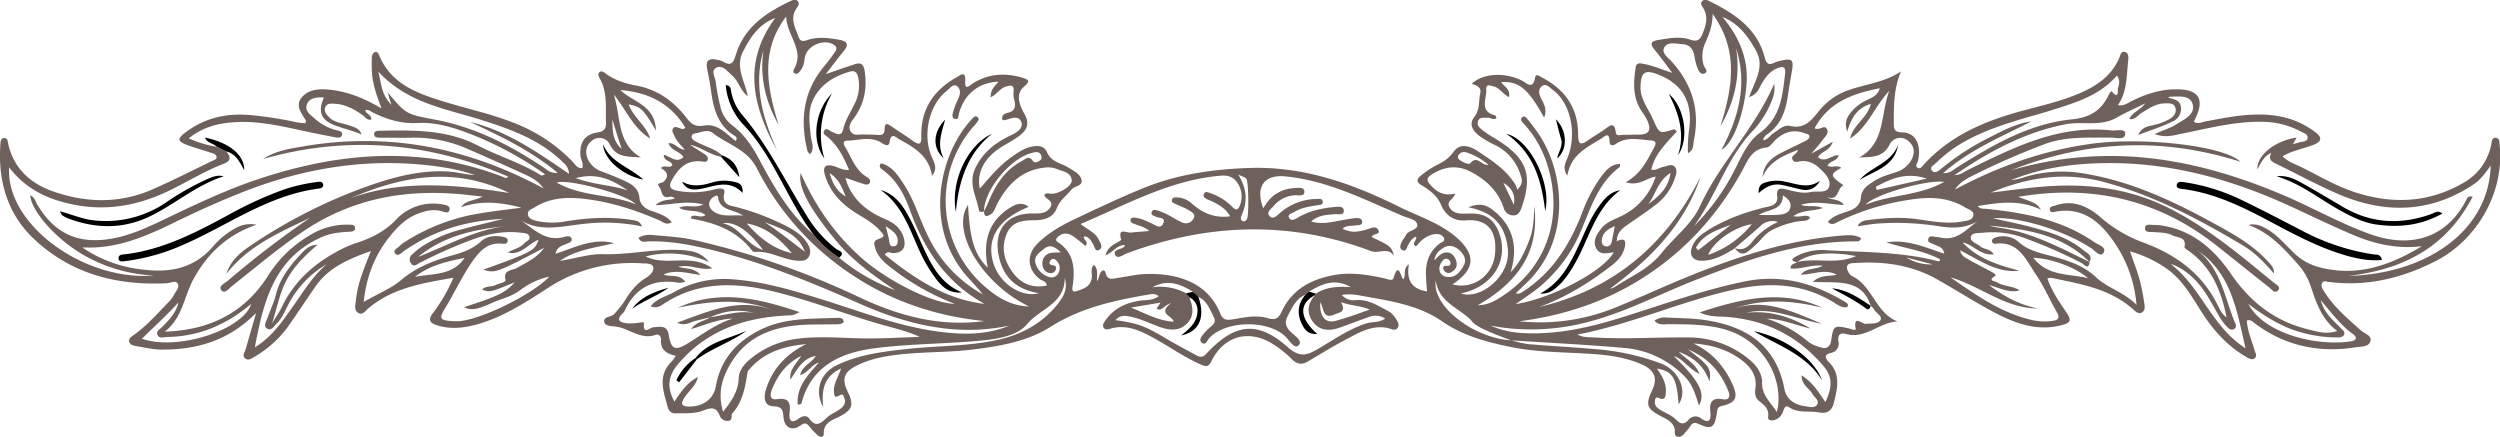 <svg xmlns="http://www.w3.org/2000/svg" viewBox="0 0 1085.47 189.81"><path fill="#6e615b" d="M630.65 123.47c9.11 2.38 17.49-3.85 18.45-13.08 1.15-11.15-4.16-15.38-12.48-14.72-5 .4-8.79-1.68-11-6.88-1.52-3.65-4.88-6.3-8.36-8.33-2.35-1.37-2.28-2.71-.4-4.16a39.52 39.52 0 0 1 6.6-4.44c3-1.47 5.58-3 7.67-5.94 2.79-3.92 7.06-2.54 10.34-.39 6.24 4.11 12.61 8.2 16.63 14.84a9.67 9.67 0 0 1 .67 2c2.7-2.62 2.07-4.59 1.43-6.46a21.33 21.33 0 0 0-10.6-12.71 43.87 43.87 0 0 1-7.34-4.22c-2.56-2-4.71-4.94-2.16-8.16s1.86-7 2.63-10.45c.53-2.46-1.66-3.35-3.74-4 4.9-4.61 14.27-5.06 21.67-1.46 2.12 1 4.8 4.48 5.87-1.25.37-2 2.18-.43 3.23.12 10 5.27 15.5 13.41 15.45 24.87 0 3.61.86 4.72 4.12 2.39 2.31-1.65 4.76-3.07 7.1-4.67s4.48-4.08 5.15 1.22c.21 1.62 1.82 1 2.92.95 2.33 0 4.65-.11 7-.1 4.25 0 5.49-1.62 4-5.53a21.35 21.35 0 0 0-2.49-4.31c-4.18-5.94-3.83-12.54-2.85-19.21.38-2.59 2.34-1.85 3.91-1.56 4.08.76 7.82 2.54 12 3.78-2.57-3.37-5-6.81-7.73-10.08-2.14-2.61-1.43-3.66 1.65-4.17 4.63-.76 9.35-1.69 13.85-.16 3.31 1.13 4.43-.07 5.5-2.81 1.46-3.7 2.46-7.27.13-11-.51-.82-1.27-1.82-.55-2.74.89-1.14 2.23-.66 3.23-.17 10.86 5.33 20.72 11.77 24.06 24.39.79 3 1.77 3.55 4.34 2.3a11.37 11.37 0 0 1 2.38-.75c5.23-1.28 6-.52 5.06 4.69-.68 3.77-1.29 7.55-1.87 11.34-1 6.49-3.32 12.2-9 16a5.89 5.89 0 0 0-1.35 1.46c-.16.21-.09.57-.14 1 2-.29 2.88-2.14 4.35-3.09 2.25-1.44 4.55-3.74 7.15-3.15 6.55 1.5 9.47-2.56 12.91-6.81a28.08 28.08 0 0 1 12.6-8.74c7.46-2.62 15.6-3.32 22.78-8.14-3.14 7.28-3.16 14.64-3.15 22 0 2.83-.1 4.44 3.75 4.5 5.72.08 8.39 5.59 6.72 12.39-.25 1-1.51 2.24 0 3.05 1.05.56 1.75-.58 2.41-1.31 11.28-12.49 26-18.83 41.78-23.19 9-2.48 18.15-4.42 26.72-8.23 7.16-3.18 13.34-7.54 16.54-15.13.48-1.15.72-3 2.5-2.48 1.49.43 1.52 2.13 1.37 3.44-.77 6.57-.29 13.4-4.47 19.65 2.72.44 4.29-1 5.94-1.78 5.89-2.94 12-5 18.65-5.11 10.85-.2 13.53 4.3 8.33 14.06 1.77 1.21 3.46.19 5.14-.13 10.64-2 21.24-4.2 32.19-2.19a36.6 36.6 0 0 1 15.77 7.13c2.69 2.07 2.29 3.81-.75 5.07-4.39 1.82-9.24 2.49-13.8 5.12 2.3 2.39 5 3.21 7.5 4.41 7.94 3.85 15.52 8.49 24 11.24 16.32 5.3 32.17 4.57 47.23-4.22a24.47 24.47 0 0 0 11.79-16.05c.32-1.33.16-3.6 2.16-3.37 1.78.2 1.48 2.34 1.62 3.76 1.93 19.77-9.71 40.56-27.9 49.79-14.59 7.41-29.92 11.13-46.37 9-1-.12-2.16-.63-2.77.35-.82 1.31.07 2.62.74 3.71 4.16 6.78 10.2 11.8 16 17 1.56 1.39 4.69 2.17 4.19 4.45-.62 2.86-4 2.49-6.33 2.87-16 2.53-30.8-.52-43.93-10.4-.88-.66-1.66-1.71-3.41-1.24.18 4.49 2.07 8.59 3.29 12.84.36 1.22 1.35 2.68 0 3.65-1.23.84-2.56-.06-3.72-.74-7.8-4.55-13.72-11-18.62-18.47-4.63-7.09-8.59-14.74-15.8-19.77a52.16 52.16 0 0 0-15.91-7.52c1.57 4.58 3.14 8.51 4.25 12.57a99 99 0 0 1 2 10.3c.21 1.31.3 2.78-1 3.65s-2.6-.17-3.52-1c-10.14-9.3-23.1-11.32-35.82-14a7.09 7.09 0 0 0-1.8.21c1.85 5.42 5 9.91 8 14.39 2.63 3.84 2.4 4.9-2.08 6-10.61 2.68-20.13-.91-29.21-5.75-8.22-4.38-16.1-9.4-24.19-14-10.92-6.25-22.81-8.09-35.18-7.34-1.53.09-4-.11-4.33 1.57-.26 1.21 1 3.57 2.21 4.14 8.84 4.18 10.07 15.79 19.69 19.72-8 .36-13.89 7.8-22.35 5.41-2.59-.73-3.68.53-3.25 3.28a4 4 0 0 1-3.2 4.92c-3.3.79-2.6 2.35-.92 4.05 5.35 5.42 3.57 11.7 2.07 17.83-.74 3.05-2.8 4.71-6.36 4-4.35-.82-9 .46-13.1-2.29-1.76-1.17-2.13.88-2.6 2a5.64 5.64 0 0 1-3.83 3.63c-1.28.33-2.8.05-2.6-1.37.49-3.47-1.61-5.15-3.9-6.91-1.81-1.4-1.93-3.47-1.64-5.49.8-5.5-1.9-9.23-6-12.32-6.17-4.66-13.25-6.64-20.93-7.19 8 3.64 13.37 9.83 16.94 17.61 2.69 5.88 1.57 8.09-4.7 9.55-1.81.42-1.8 1.54-2 2.9-1 6.64-2.34 7.5-8.13 4.81-2.93-1.36-3.28 1.28-4.55 2.52s-2.2 3.37-4.23 3.1-1.09-2.47-1.53-3.78c-.9-2.66-3.13-3.74-5.37-4.89-6.75-3.47-7.32-5.08-4.25-11.66 2.38-5.1 1-8.6-4.57-11.08-6.48-2.85-13.38-3.93-20.4-4.45-12.12-.91-24.36-.65-36.31-3.08-10.56-2.14-20.83-4.84-30.09-11.24-9.58-6.62-21.19-8.62-32.55-10.59-3.37-.59-6.78-1.5-10.88-.79a6.69 6.69 0 0 0 5.75 2.27c5.58-.6 9.9 2.41 14.44 4.76a8.77 8.77 0 0 1 2.87 2.69c.92 1.33 2.18 3 1.17 4.56s-2.78.43-4.17.11c-6.81-1.52-12.36 1.85-17.92 4.75-5.75 3-11.29 6.42-16.88 9.74-2.72 1.61-4.78 1.18-7.06-1.09a46.78 46.78 0 0 0-8.19-6.51c-10.44-6.52-21.24-3.51-26.65 7.51-1.29 2.61-2.38 2.37-4.58 1.41-7.22-3.16-13.6-7.75-20.46-11.51-5.93-3.25-11.9-6.12-19-4-.93.28-2.06.55-2.73-.47s-.06-1.93.5-2.77c3.63-5.54 9.07-8.06 15.37-9 2.59-.39 5.35.09 8-1.94-1.58-1.29-3.27-.88-4.74-.62-14.79 2.54-29.14 5.67-42.29 14-10 6.32-22 8.37-33.81 9.81-12.73 1.55-25.64.76-38.3 3.12a44.32 44.32 0 0 0-12.07 3.9c-5.51 2.79-6.46 5.84-3.75 11.35s2.07 7.81-3.59 10.7c-3.23 1.65-7 2.65-6.85 7.51 0 1.69-1.58 1.55-2.57.7a33.71 33.71 0 0 1-3.77-4c-1.19-1.43-2.06-1.54-3.7-.36-3.68 2.65-7 1.13-7.45-3.57-.3-3-.47-4.55-4.37-4.72-4.31-.18-4.23-4.14-3.23-7.34 2.87-9.1 8.92-15.44 17.45-19.64-9.47.83-18.18 3.37-24.68 11a2.9 2.9 0 0 0-.8 1.25c-.95 6.44-2.08 12.76-6.64 17.91-.65.73.45 2.83-1.51 3.11a3.48 3.48 0 0 1-3.79-1.92c-1.73-4.78-4.32-3.58-8-2.28-3.48 1.22-7.54.85-11.36 1a3.3 3.3 0 0 1-3.3-2.62c-1.85-6.87-4.63-13.86 1.78-20a17.6 17.6 0 0 0 1.68-2.39c-4.07-.87-6.77-2.64-6.39-7 .12-1.3-1-2.58-2.16-2.14-6.3 2.32-11.11-2.31-16.65-3.41-2-.4-5.28-.07-5.8-2-.71-2.67 3.15-2.1 4.41-3.73a56.67 56.67 0 0 0 4.05-5c2.51-4.2 5.34-8 9.65-10.58 1.65-1 3.6-2.86 3.08-4.7-.46-1.66-3.14-1.5-4.88-1.58a66.44 66.44 0 0 0-40.44 10.45c-10.06 6.49-20.11 13.15-31.93 16.26-5.39 1.41-10.79 1.93-16.26.29-3.28-1-4.58-2.32-2-5.56a70.31 70.31 0 0 0 8.74-15.17c-13.51 2.36-26.41 4.39-36.92 13.3-1.29 1.09-2.59 3.28-4.62 1.76-1.65-1.22-.95-3.33-.77-5.16.68-7.18 3.44-13.78 6.53-21.51-10 3.53-18.51 7.28-24.18 15.52-4.06 5.9-8 11.9-12.14 17.73a47.45 47.45 0 0 1-14.03 12.54c-1.26.77-2.77 1.91-4.15.93-1.59-1.12-.3-2.7.1-4.07 1.39-4.75 2.75-9.51 4.54-15.75-12.12 12.21-25.91 15.96-41.07 15.89-3.62 0-7.25-.89-10.86-1.5-1.28-.21-2.85-.53-3.17-2s1.17-2.23 2.22-3c5.59-4 10.06-9.22 14.86-14.08a12.74 12.74 0 0 0 2.36-3.2c.79-1.57 2.67-3.28 1.57-4.94-1-1.45-3.11-.18-4.71-.09-21.72 1.08-41.59-4.11-57.61-19.19C3.39 93.05-.86 78.91.13 63.28c.09-1.29-.05-3.12 1.52-3.33 1.79-.24 1.71 1.67 2 2.9 2.57 10.54 9.63 16.84 19.5 20.29 14.4 5 28.81 5.3 42.93-.86 8.85-3.86 17.45-8.28 26.16-12.46.73-.35 1.78-.52 1.8-1.51 0-1.22-1.15-1.57-2.05-1.87-3.62-1.22-7.35-2.19-10.91-3.55-4.06-1.56-4.12-2.64-.73-5.25 8.67-6.68 18.5-8.7 29.21-7.59a164.17 164.17 0 0 1 19.72 3.15 23.53 23.53 0 0 0 3.36.26c.07-.6.26-1 .13-1.21-1.81-3-4.53-6.13-2.05-9.57s6.72-4.11 10.83-3.86c8.28.51 15.86 3.45 24.1 8.24-2.22-5.84-3.82-10.5-4.13-15.44a57.89 57.89 0 0 1-.05-7 2.69 2.69 0 0 1 1.24-2c.84-.4 1.49.35 1.84 1.2 5.29 13 17.14 16.91 29 20.55 9.87 3 20 5.17 29.62 9a70.37 70.37 0 0 1 25.27 16.64c1.18 1.24 2.06 3.12 4.34 3 .76-1.94-.57-3.55-.73-5.31-.54-5.79 1.83-9.39 7.52-10.22 2.9-.42 3.62-1.83 3.54-4.31-.2-6.46.71-13.06-2.68-19.08-.48-.84-1.05-1.94-.14-2.75s1.87 0 2.63.55c4 3 8.69 4.4 13.39 5.28 9.44 1.77 16.48 7 22.06 14.37 2 2.6 3.91 3.56 7.14 3 6-1.12 9.67 3.49 13.91 6.68 1.07-1.5-.22-2.09-.81-2.47-6.65-4.33-8.73-11-9.73-18.32-.47-3.46-1.1-6.91-1.82-10.33-.8-3.78.69-5 4.27-4.13a8.71 8.71 0 0 1 2.39.69c3.57 2.14 4.61 1 5.79-2.91 3.63-12 13.2-18.34 23.86-23.35 1-.48 2.36-.91 3.19.31.64 1-.05 1.93-.62 2.74-3.17 4.5-.63 8.62.88 12.78.68 1.89 2.11 1.71 3.7 1.16 4.58-1.56 9.19-.94 13.82-.13 3.5.62 4.41 2 2 4.92s-4.69 6-7.79 10c4.88-1.68 8.61-3 12.4-4.24 3.05-1 4.09-.08 4.57 3.49 1 7.58-.46 14.15-5 20.22-1.15 1.52-2.44 3.45-1.11 5.52 1.21 1.88 3.28 1.15 5.06 1.21 2 .06 4 0 6 .18s3.61.24 3.62-2.58c0-3.06 1.55-2.12 3.16-1 3 2.11 6.11 4 9.08 6.18 2.48 1.78 3.8 1.9 3.7-1.78-.33-11.66 5.09-20 15.06-25.68 2.13-1.2 4.28-3.26 4 1.79-.24 4.12 2.11 1.48 3.3.73 6.83-4.32 14.1-4.7 21.62-2.44 2.14.64 3.76 1.22.71 3.76-4.14 3.43-1.86 8.46 0 11.77 2.49 4.37 1.21 7-1.88 9.44-2.58 2.06-5.62 3.54-8.42 5.32-7 4.48-10.47 10.95-9 17.87 4.54-5.25 8.73-10.32 14.19-14.05 2.49-1.71 4.95-3.47 7.92-4.14 2.7-.62 5.75-.69 7 2.23s3.59 4.16 6.24 5.24a23.76 23.76 0 0 1 3.56 1.8c2 1.23 4.39 2.43 5.13 4.6 1.09 3.22-2.81 3-4.14 4.6-2.18 2.69-5.11 4.68-6.46 8.14-1.72 4.44-5.85 5.27-9.93 5.27-5.16 0-9.77.69-11.93 6.14-2.54 6.4-.76 12.18 3.3 17.26 3.6 4.48 8.41 6.14 14.26 4.95-.37-2-2-2-3-2.71-5.53-4.23-6-10.56-1.13-15.46 4.66-4.7 10.33-7.88 16.2-10.67 9.48-4.5 19-9 28.66-13 14.71-6.18 29.92-8.53 46.08-9.18 24.26-1 45.46 6.59 66.39 16.95 8.34 4.12 17.37 6.91 24.59 13.14 8.59 7.54 8.22 13.87-1.7 20.42ZM515 127.33l1.38 1.76c1.62 4.07 2.39 8.14-1.2 11.58s-8 2.65-12.17 1.1-8.26-3.57-12.72-4.39c-2.08-.38-4.1-.54-5.91 1.61 9.83 1.44 12.64 2.52 21.37 7.67 4.45 2.62 9 5.06 13.53 7.52 1.5.82 2.8 1.24 4.37-.46 12.38-13.43 22.37-14.62 35.54-2.94 4.94 4.38 8.1 3.62 12.88.82 6.86-4 13.44-8.66 21.14-11.18 2.51-.83 5.44-.17 8.21-2.1a7.61 7.61 0 0 0-7.15-.64c-4.25 1.45-8.42 3.12-12.66 4.59-4.44 1.55-8.75 1.43-11.69-2.71-2.76-3.89-2.1-7.87 1.06-11.41q.15-.33.33-.66c4.44-2.89 9.48-3.19 15.2-2.83-7.05-4-12.62-1.31-18.11 1.93l-1.55 1.36c-4.25 1.74-5.82 5.7-7.78 9.35-1.38 2.56-.85 4.59 1.22 6.68 1.73 1.72 5.58 4 3.5 6-1.84 1.75-4-2.34-5.82-4-7.77-7.27-26-6.83-33 .91-.87 1-1.53 3.31-3.25 1.83-1.34-1.16.07-2.79 1-3.92a25.66 25.66 0 0 1 3.2-3.14c1.29-1.08 2-2.23 1.15-3.88-1.75-3.37-2.93-7.16-6.79-8.91-.75-.71-1.5-1.42-2.26-2.12-7-4.44-12-5.07-17.74-2a24 24 0 0 1 14.72 2.58Zm141.19 20.46c-17.4-6.32-16.21-7.59-18-9.29-5.42-5.11-13.52-7.52-14.78-16.64-1.83 11 16.6 25.09 32.81 25.9a51.72 51.72 0 0 0 7.26 1.65c9.77.83 19.58 1.33 29.35 2.2a102.73 102.73 0 0 1 28.54 6.29c7.77 3.06 11.43 11.94 7.47 17.68-.81-11.5-2.57-14.43-9.42-15.53 2.16 3.08 4.11 6.19 3.87 10.09-.08 1.29 0 3.09-1.75 3.07-1.26 0-2.75-1.9-3 1-.19 2 1.06 3 2.57 3.89 2.16 1.25 4.64 2.18 6.35 3.88 2.06 2.08 3.5 2.68 5.66.33a3.8 3.8 0 0 1 5.4-.69c3.77 2.68 4.45.41 4.09-2.71-.5-4.36.77-6.38 5.5-5.54 2.77.49 3.17-1.48 2.36-3.47-3.2-7.92-8.15-14.25-17.57-18.19 9.27 7 10.22 8.35 9.33 13.93-2.33-6.59-6.47-10.25-13.36-12.9 3.83 3.66 7.67 5.5 9 9.68a28.9 28.9 0 0 1-5.42-4c-1.74-1.5-3.37-3.17-5.66-3.73 10.93 10.57 13.93 16.07 10.87 21.37-1.48-4.65-2.71-9.1-6.14-12.52a41.26 41.26 0 0 0-26-12.45c-16.46-1.44-32.9-2.24-49.33-3.3ZM353.13 101.7a47.46 47.46 0 0 0 11.23 10.21 82.92 82.92 0 0 0 24.29 14.08c-9.22-6.26-18.33-12.67-25.46-21.27-11.83-14.28-16.78-23.46-15.55-29.54 6.63 14.87 15.23 26.91 26.56 36.93 10.9 9.64 30.56 19.69 40.37 19.83a106.81 106.81 0 0 1-28.84-16.62c-2.67-2.13-4.9-4.54-5.8-7.9-.32-1.2-.87-2.66.94-3.39 3.46-1.39 3.46-1.41.93-4.19-3.08-3.4-7.16-5.39-10.92-7.84-6-3.94-10.67-9-12.73-16.1-.95-3.26 0-4.8 3.72-3.83 2.1.54 4 2 6.76 1.68-2.31-5.56-4.79-10.39-9.09-14.08-.92-.79-2.7-1.57-1.56-3.09.91-1.23 2.06.19 3.07.57 1.94.73 4.23 2.56 5.07-1.05.94-4 3.17-7.32 4.88-10.91a17.3 17.3 0 0 0 1.61-11.63c-.51-2.27-1.56-3.11-3.87-2.39-6.57 2-12.16 5.22-15.47 11.64-2.71 5.26-1.75 10.67-1.26 16.13.24 2.57 1.88 5.27-.24 8.06-.54-.62-1.05-.94-1.15-1.35-3.37-13.53-1.91-26.09 7.42-37.1 1.61-1.9 3.06-3.93 4.51-6 .73-1 1-2.06-.36-3-4.31-3-11.87.22-12.74 5.44-.33 2-.57 4-1.87 5.61-.62.79-1.36 1.82-2.41 1.33-1.27-.59-.52-1.74-.09-2.56a10.69 10.69 0 0 0 .81-7.79c-1.2-4.87-4.38-9.09-4.54-14.41-11.48 15.11-8.2 30.94-3.3 47-5.73-10.15-8.26-20.8-6.57-32.34-4.47 15.4-.23 29.58 5.9 43.44-10.44-18.85-15.29-37.88-.76-57.46-7.32 2.77-10.89 8.53-14 14.58-3.51 6.74.84 12.88 2.06 19.42-3.3-2.53-4-6.61-6.86-9.1-2-1.73-4-4.61-6.7-3.35s-.53 4.22-.33 6.34a79 79 0 0 0 1.93 10.29 14.05 14.05 0 0 0 5.12 8.38c5.28 3.85 8.7 9.1 11.73 14.7 6.39 11.98 13.1 23.72 23.56 32.63ZM98.28 65.79c1.84 2.21 2.24 4-1.07 5.29-8.12 3.1-15.52 7.68-23.3 11.48-12.92 6.31-26.33 9.12-40.7 6.51-11.46-2.08-21.59-6.43-29.23-16.37-1.61 24.5 32.21 49.45 62.86 46.93a67.51 67.51 0 0 1-31.91-9.71c-11.11-6.78-21.36-18.36-21.8-25.12 1.85.77 2.21 2.53 3 3.9 7.37 12.54 17.58 17.37 31.85 15 7.48-1.23 14.37-4.18 21.15-7.41 14-6.66 27.89-13.46 42.63-18.39 35.43-11.86 70.92-14.82 106.61-1.1.62.24 1.34 1 2.27-.12-34.65-15-70-18-106.41-7.64 5.26-3.51 11.25-4.41 17.13-5.43 37-6.41 71.74.37 104.63 18.21-1.95-2.92-4.81-4.56-7.76-5.92q-12.72-5.83-25.55-11.4a56.87 56.87 0 0 0-23.86-4.71c-4.5.08-9 0-13.5 0-1.12 0-2.69.07-2.86-1.37-.19-1.6 1.4-1.63 2.5-1.65 14.52-.27 29-.58 42.49 6.41 9 4.66 18.87 7.54 27.53 13 .23.15.77-.18 1.74-.45a151 151 0 0 0-29.58-16.39c-8.24-3.31-16.79-6.41-25.6-5.93-7.27.4-13.39-1.49-19.56-4.51-1-.5-2-1.53-3.4-1.05.46 1.79 2.92 2 2.61 4.11-1.88.36-2.64-1.23-3.79-2-3.59-2.52-7.34-4.62-11.84-4.9-1.64-.1-3.61-.37-4.35 1.55-.68 1.76.59 3.17 1.78 4.36 2.25 2.27 5.42 2.39 8.22 3.37 2.3.81 4.9 1.24 5.77 4.05-3.59-1.55-7.29-2.44-10.86-3.69-6.69-2.33-8.27-6-5.47-12.42-3 0-6.23 0-7.39 3s1.76 4.73 3.69 6.46a21.53 21.53 0 0 0 9.71 4.92c1 .22 2.09.61 1.83 1.89s-1.46 1.3-2.44 1.13c-3.28-.57-6.55-1.23-9.81-1.9-11.4-2.34-22.7-5.48-34.53-4.71-7 .45-13.63 2.07-19.74 7a47 47 0 0 0 12 3.64Zm329 26c-.83.3-2.05.43-2.2-.39-1.09-6.05-4.79-11.75-1.62-18.36 3.32-6.89 8.69-11.11 15.38-14.27 2.3-1.09 5.61-2.94 4.63-5.71-1.1-3.12-4.42-1.74-7-.89-.38.13-.89-.13-1.31-.2-.36-1.94 1-2.65 2.2-2.92 3.65-.84 3.77-3.09 2.92-6.06a10.06 10.06 0 0 1-.18-3.47c.21-2.77-1.26-2.47-3.15-2-2.78.73-4.15 3.57-6.9 4.73.41-3.24.41-3.24 3.48-6.77-8.54.28-14.78 5.29-17.17 13.77-.29 1 0 2.79-1.73 2.38-1.49-.35-1.1-1.92-.8-3a28 28 0 0 1 1.94-5.12c1.1-2.11 1.65-4.54-.12-6s-3.27.91-4.58 1.94c-7.75 6.11-10.64 19.18-6.51 28.7 1.08 2.48 2.7 4.92.1 8.19-1.28-8.62-7.66-12.26-14.11-15.8-1.63-.9-3.62-3.33-4.29 1.12-.37 2.48-2.47 1-3.55.3-4.76-2.91-9.77-1-14.67-.9-2 0-2 1.21-1.1 2.7 2.8 4.66 4.42 10.15 9.52 13.17.82.49 1.79 1.31 1.15 2.43s-1.76.78-2.71.48c-2.45-.77-4.88-1.63-7.86-2.63.43 1.33.58 2 .82 2.56 3.08 7.61 9 12.16 16.32 15.29 4 1.71 7.26 4.14 8.33 8.64.94 4-.8 6.13-4.8 6.21-1 0-2.13-1.16-3.57.64 12.91 10.4 26.31 19.39 43.36 21.41-16.65-9.11-26.24-23.64-32.49-40.94-2.45-6.78-5.85-13.09-12-17.44-.79-.56-1.59-1.35-.47-2.67 4.9 1.26 7.37 5.28 9.9 9.12 4.7 7.15 6.92 15.48 10.76 23.06a57 57 0 0 0 23.53 24.74c-2.33-3-5-5.61-7.43-8.47-18.49-21.8-11.17-52.84 2.55-67.5.66-.71 1.5-1.83 2.45-1.11 1.37 1 .09 2-.54 2.94-.38.54-.89 1-1.32 1.5a49.24 49.24 0 0 0 6.62 70.46c5.05 4.12 10.55 7.19 17.74 7.41-20.42-9.83-34.16-32.95-26.48-44.07.79 15.07 2.77 21.56 8.58 27.28-2.18-10.84-.1-19.91 9.53-26 2.4-1.51 5.14-2.81 8.23-.45-13.59 5.42-18.8 14.27-15.1 25.14 2.81 8.26 12 14.41 19.6 12.35-10.41-1.61-16-7.54-17.66-17-1.93-10.75 3.93-17.64 14.66-17.62 2.83 0 5.74.26 7.72-2.44 2.27-3.09-2.27-3.66-2.46-5.69 1-.9 1.83-.55 2.65-.46 3.3.37 9.49-3.23 9.27-5.8-.33-3.72-4.12-3.84-6.7-5a10 10 0 0 0-4.91-.53c-10.14 1-16.36 7.36-20.82 15.89-.83 1.6-1.15 3.45-2.91 4.5-1.92 1.15-2.76.71-2.74-1.5.59-1.19 1.25-2.36 1.75-3.58 3.11-7.57 7.23-14.3 14.79-18.22 1.44-.75 2.93-2.57 4.64 0 .72 1.1 2.18.48 3.14-.23s.82-1.77.22-2.66c-.79-1.18-2-1-3.16-.74-9.54 2.02-21.26 15.94-21.43 25.56Zm480 22c-12.09-12.19-27.77-14.25-43.61-15.86a39.65 39.65 0 0 0 6.21 1.21c13.46 2.35 25.33 8.77 37.41 14.64-.49 3.58-2.28 1.09-3.28.55a205.07 205.07 0 0 0-23.84-10.54 40 40 0 0 0-19.1-2.75c-1.95.21-4.94-.08-5.34 1.69-.51 2.23 2.6 2.92 4.15 4.28s4.14.85 5.79 3.4c-5.87.71-8.89-4.34-13.51-5.1 6.75 7.12 15.6 9.87 24.69 12.22-9.85 1.16-17.39-4.63-25.8-8.85.52 2.54 2.37 3.21 3.83 4.07 3.16 1.85 6.47 3.44 9.68 5.2.8.44 2.48 1.44 1.66 1.92-3.48 2 .12 2.21.68 2.59 3 2 6.91 1.55 10 3.62-4.75 1.34-8.87-1.24-13.24-2.26 6.39 4.83 13.22 8.59 21.14 10.1-14.23 0-25-9.76-37.93-13.51 11.09 7.7 22.06 15.53 35.52 18.57a24.46 24.46 0 0 0 8.94.32c2.32-.33 3.16-1.27 1.76-3.69-3.16-5.48-5.66-11.38-9.22-16.58-4.25-6.22-7.39-14.46-17.48-13.21a1.24 1.24 0 0 1-1.47-1c-.12-1.07.73-1.44 1.49-1.69a10.28 10.28 0 0 1 10.31 2.15c3.57 3.13 7.78 4.22 12.14 5.41 7.56 2 15.27 4.08 21.15 9.64 5 4.74 11.81 6.25 17.62 12a55.34 55.34 0 0 0-11.14-29.17c-5.77-7.85-13.23-13.2-23.86-11.28-1 .17-2.24.64-2.56-.62-.41-1.66 1.27-1.66 2.27-2 8-2.82 14.55.52 20.14 5.46a59.42 59.42 0 0 0 18.8 10.83c13.49 5.13 24.63 13.12 31.33 26.39 1 1.89 1.76 4.06 4.14 5.89-2.42-12.23-6.92-22.32-16.9-29.2-.54-.37-1.45-1-1.38-1.33 1-4.64-3.12-4-5.32-5.15-2.4-1.25-5.16-1.14-7.82-1.38-1.53-.14-4.11.41-4-1.72s2.63-1.33 4.15-1.38a20.91 20.91 0 0 1 4.45.48c12.86 2.42 21.83 10.66 28.79 20.84 8.4 12.3 19.24 20.61 33.65 24.07 3.67.88 7.53 2.27 12.43.66-7-5.31-9.15-12.52-11.58-19.62a27.53 27.53 0 0 0-5.54-9.41c-6.12-6.92-12.31-13.72-21.44-17 3.2-.77 5.83.41 8.36 1.93 4.05 2.44 7.14 6 10.45 9.25a25.21 25.21 0 0 0 10.39 6.71c16.87 5.08 31.83 0 46.1-8.69-10.45 1.31-20.32-.86-29.77-4.86-9.2-3.89-18.18-8.28-27.26-12.45-25.43-11.66-51.83-19.06-80.07-18.76-14.18.14-28 2-41.22 7.37a22.73 22.73 0 0 0 5.24-1.1 55.42 55.42 0 0 1 25.65-1.87c20.25 3.18 38.49 11.59 56.25 21.28 8.63 4.72 17.32 9.38 24.09 16.75 1.41 1.54 3.07 3 2.86 5.5-4-4.6-8.15-9-13.28-12.07-19.24-11.46-38.84-21.89-60.75-27.7-16.77-4.45-32.45-2.11-48.93 4.65 7.72-.91 14.45-1.87 21.22-2.48 19.41-1.76 38.16.24 55.93 9.1 16.88 8.43 31.1 20.47 45.53 32.29 1.09.9 3.29 1.91 2.25 3.34-1.45 2-2.94-.26-4.09-1.15-7.74-6.05-15.36-12.26-23.08-18.33-25.44-20-54.2-26.35-85.88-20.91 7.91 2.81 7.91 2.81 10 5.6-9.43-4.53-18.32-3.13-27.5-1.64 1.08 1.46 2.34 1.09 3.42 1.2 16.7 1.71 33 4.68 47.21 14.51 1.72 1.19 5.51 2.18 3.95 4.62-1.38 2.14-3.67-.94-5.3-2-11.57-7.62-31.39-13.86-42.71-13 5.91 1.34 11.11 2.34 16.22 3.7 8.22 2.21 16.41 4.62 23.13 10.18 1.43 1.22 4.22 2.19 2.51 5.13Zm-599 24c-2.26.55-4.52 1.08-6.77 1.65-2 .52-3.89 2.22-7.54.69 14.14-5.17 26.8-10.89 41.16-5.6-13.56-5.3-27.16-3.73-40.79-.93 18-8.22 35.38-3.93 52.85 1.92-2.75 1.35-2.75 1.33-5.11 1.44-18.7.86-35.26 6.4-47.79 21.27-4.09 4.85-4.91 9.82-1.47 16.12 2.84-4.18 5.59-8.37 10.23-10.66-.88 3.8-3.94 6-5.87 8.93-1.75 2.67-1.33 3.85 2 3.9 5.91.09 10.66-3.17 11.63-8.78 2.07-11.92 9.27-19.63 19.72-24.74s22-4.54 33.3-5c1 0 2.44 0 2.5 1.91-1.35 1.16-3.05.87-4.66.91-4.33.09-8.67 0-13 .23-12.71.79-23.95 4.7-31.05 16.16-4 6.45-6.2 13.38-3.65 21.57 3.69-4.71 6.57-8.82 6.77-14.58.12-3.67 2.85-6.69 5.88-9a39.51 39.51 0 0 1 16.66-7.66c10.92-2 21.91-.68 32.89-.6 7.7.06 15.41-.43 23.13-.68-5.15-2.35-10.31-3.6-15.42-5-16-4.48-31.55-10.68-47.77-14.65-16.59-4.06-32.64-4.6-47.69 5.17-1.51 1-3.27 2.27-5.89 1.23 2.65-3.52 6.62-4.2 9.82-6a44.45 44.45 0 0 1 25.38-5.77c13.47.95 26.17 4.71 38.91 8.68 16.84 5.24 33.36 11.77 51 14.08 10.31 1.34 20.67 1.56 30.61-2.63-23.11 4.91-44.73-.48-65.6-9.77-21.5-9.58-43.23-18.35-66.23-23.7-8.16-1.89-16.31-3.31-24.71-3.09-1.48 0-3.39.88-4.51-1.59a9.91 9.91 0 0 1 5.74-1.21c6.13.57 12.27.83 18.34 2.18a347 347 0 0 1 72.08 25c16.95 7.93 34.6 12.83 54.07 10.21-20.84-2.1-39.76-8.41-56.92-19.7A121.28 121.28 0 0 1 328.57 73c-4.23-8.26-12.75-10.28-19.16-15.32-1.71-1.34-4.21-.65-6.32 0-1.05.31-2.65.12-2.78 1.6-.12 1.31 1.25 1.84 2.26 2.39 3.63 2 7.85 2.87 11 5.83l-.51.6c-4.77-.9-8.61-4.11-13.33-5.24 1.77 1.38 3.71 2.47 5.58 3.67 1 .62 2.24 1.4 2 2.64-.32 1.62-1.89 1-2.94.89-6.32-.61-9.84 3.12-12.58 8-1.43 2.57-1.26 4.07 2.27 4.76a36.31 36.31 0 0 0 16.3-.61c1.77-.44 4.71-.89 4.13 1.59-1.28 5.45 2.81 5.4 5.61 6.2a106.39 106.39 0 0 1 22.3 8.67c3.41 1.86 6.56 4.09 8.48 7.52s.48 6.73-2.42 7c-7.24.59-13.44-4.51-20.72-3.76a1.79 1.79 0 0 1-1.28-.71c-6.63-8.65-16-12-26.25-13.76-.1 0-.13-.53-.19-.8 1.82-1.49 4.1.87 6.29-.81-3.48-2.67-7.87-1-11.46-3.12 3.22-1.67 6.61.4 10.54-1.43-7.28-1.89-13.56.13-20.79.28 3-2.72 5.85-2 8.42-2.88a2.46 2.46 0 0 0-2.68-.65c-3.32.49-2.85-2.66-4-4.2-1.65-2.21 1-1.72 1.71-2.37 2.68-2.52 1.69-4.45-1.11-6 1.64-1.67 3.62.31 5-1.23-.31-2.16-3.73-1.5-3.74-4.54 2.86.67 5.55 3.87 8.55 1-1.54-2.62-5.37-2.64-6.49-6.06 2.94-.15 4.1 2.72 7.11 2.82-1.94-2.09-3.68-3.83-4.6-6.11-.42-1-1.39-2.1-.44-3.21.81-1 1.84-.25 2.76 0 .77.23 1.55.76 2.47-.24-6.37-10.52-16.06-15.33-28.15-16.3 5.27 5.26 15.08 6.42 15.38 17.58-5.33-9.23-6.68-10.49-11.82-11.33 2.07 5.66 7.54 9.09 9.37 14.8-7.54-4.51-10.57-12.79-15.88-19.13 3.25 9.5 1.16 21.2 11.86 27.34-5.26-.51-10.57.37-13.54-5.64A5 5 0 0 0 257 61.1c-2.84 2.24-3.1 5.44-1.47 8.58a10.41 10.41 0 0 0 6.07 4.9c3.28 1.19 6.51 2.54 9.67 4s6 3.14 6.39 7.42c.23 2.64 2.22 4.54 5.08 5.55 3.13 1.09 6.53 2 8.94 4.92-2.38 1.53-3.88-.14-5.4-.8-10.61-4.58-21.48-8.11-33-9.37-7.46-.81-14.65-.38-21.2 3.76-1.22.78-3.1 1.2-2.86 3.06s2.16 2.41 3.75 2.8a32.39 32.39 0 0 0 12.9.15c9.42-1.52 18.85-2.09 28.33-.57 1.67.27 3.43.22 4.6 2.83a78.23 78.23 0 0 0-25.52-1.09c-9.45.93-19 3.87-28-2.08 6.19 3.79 11.25 10.16 19.83 7.67 1-.29 2.59-.61 3.05.82s-1.17 1.75-2.14 2.2c-1.87.86-4.16 1.19-4.81 4.34 8.52-2.74 16.35-7 25.4-4.62-8.05 2-16.44 2.83-23.55 7.7 6.35-.87 12.41-3.09 19-2.91 11 .29 21.84-2.31 32.86-1.84 6.47.28 9.75 1.39 12.93 5.27a42.14 42.14 0 0 0-27.48-2.47c8.8 4.57 19.48-1.54 28.88 5.17-5.29 1.09-9.4-1.9-14.78-.65 3.64 1.06 6.73.31 9.68 3.52-5.89-.7-10.9-2.48-16.07-.17 3.15 1.28 6.89-.47 9.47 3.18a11.34 11.34 0 0 1-2.9.41c-11-1.91-18.83 2.09-23.48 12.27a2.48 2.48 0 0 1-.6.8c-3.63 3.39-1.08 4.23 2 4.56a27.52 27.52 0 0 0 4.94-.32c.78-.06 2.2-.51 2.1.45-.48 5 2.68 1.68 3.9 1.58 3.09-.24 6.15-1.13 6.86 3.35 1 6.09 2.66 7 8 3.77 6.44-3.92 12.43-8.63 19.8-10.91-6.37.18-12.08 2.8-18.06 4.56 1.94-3.16 5.58-3.28 8.18-5.11 6.4-.9 12.64-3.16 19.29-1.84-6.69-1.8-12.82-1.1-19.3 1.85Zm445-30c-4.41 2.74-8.84 5.33-14.29 5.43-3.66.06-5.56-2.06-4.48-5.57 1-3.18 3.33-5.28 6.05-7.05 7.77-5.08 16.32-8.19 25.28-10.46 2.5-.63 6.28-.8 5.79-4.85s1.7-3.59 4.19-3c3.41.86 6.87 1.86 10.35 1.09 2.77-.62 7.12.78 8-2.33 1-3.46-2.31-6.31-4.93-8.69a9.93 9.93 0 0 0-6.39-2.44c-1.55-.09-3.67 1.24-4.56-.65s2.06-2.22 2.36-4.21c-6.34 2.56-12.46 4.94-15.36 11.84.4-5.39 3.75-8.29 7.93-10.46 3.54-1.84 7.2-3.48 10.76-5.29.68-.35 1.58-1.06 1.65-1.68.14-1.29-1.23-1.28-2.1-1.62-4.53-1.77-8.5-.66-12.07 2.38-1.52 1.29-2.88 3.66-4.48 3.81-6.4.59-8.15 5.71-10.54 10.07-11.06 20.17-26.19 36.42-45.94 48.28-15.69 9.41-32.74 14.78-50.84 17.1a86.37 86.37 0 0 0 41.57-5.9c11.41-4.65 22.6-9.87 34-14.43 20.79-8.29 42-15.07 64.5-16.88 2.85-.23 5.76-.46 8.37 1.17-.61 1.64-1.74 1.36-2.67 1.36-25 0-48.06 8.34-70.85 17.4-15 6-29.37 13.54-45.11 17.59a95.5 95.5 0 0 1-42.28 1.59 39.77 39.77 0 0 0 14.5 3.24c14.73.72 28.8-2.54 42.69-6.89 17.63-5.52 35-11.82 53.2-15.56 16.12-3.31 30.29.89 43.82 9.07.71.42 1.42 1 .62 2.1-2.29.45-4.1-1-5.84-2.06-13.5-8.22-27.76-8.9-42.9-5.63-23.11 5-44.7 15.06-68.38 19.59 2.65 1.4 5 1.12 7.31 1.26 13.47.82 26.94-.12 40.41 0a41.15 41.15 0 0 1 27.15 9.79c3.08 2.6 5.41 6 5.3 9.82-.15 5.48 3.58 8.31 6.42 12.81.33-1.71.55-2.5.62-3.31 1.21-14.32-8.33-28-22.31-32.32-8.28-2.55-16.75-2.51-25.26-2.53-2 0-4.3.61-6.18-1.52a7.43 7.43 0 0 1 5.38-1.37c5.65.28 11.36.28 16.93 1.14 17.61 2.73 30.55 10.92 34.12 29.92.85 4.55 4.52 6.86 9 7.43 1.73.22 4.1 1 5.16-.67 1.2-1.86-1.18-3.12-2-4.64-1.38-2.51-4.74-3.87-4.74-8.09 4.92 3.1 7.49 7.38 10.35 11.63 3.36-7.14 2.87-11.36-1-15.87-11-12.83-24.8-19.75-41.62-21.12-3.78-.31-7.85.11-11.95-2 18-5.83 35.38-10.26 53.29-2-13.47-3.29-26.86-4.17-40.14 1 14.46-5.73 27 .58 39.77 5.92-10.83-1.82-21.12-7.48-32.63-4.75 10.15-1.07 19.3 1.75 27.87 6.88-6.34-1.36-12.33-4.19-19-4.28a53.27 53.27 0 0 1 18.13 10.12 15.53 15.53 0 0 0 5 2.26c2.82.94 4.41-.11 4.84-3.16.89-6.25 1.26-6.42 7.66-5 1 .22 3.13 1.22 2.93.07-1.1-6.19 2.9-1.89 4.29-2.07 2.3-.29 5.33.29 6.48-1.63 1-1.69-2-3.05-2.87-4.77a7.21 7.21 0 0 0-1.39-1.43v-.07c-4-12.16-14.83-9.66-25.12-10.33 3.61-3.28 7.1-2.21 10.41-3.1-5.28-2.7-10.11-.08-15.57 0 2.51-3.25 6.14-2 9.47-3.89-5.37-.57-9.56 1.75-14 1.15.08-2.16 1.95-1.89 2.81-2.76 8.43-2 17.38 1.24 25.66-2.61-2.19-.31-4.32-.75-6.46-.88-6.67-.43-13.3-.48-19.17 3.52-2.82-.39-2.44-1.42-.4-2.46a23.22 23.22 0 0 1 12-2.77c16.55 1 33.25.59 49.49 4.82.39.1 1 .18 1-.78-7.21-3.92-15.52-4.77-23.27-7.37 8.91-1.48 16.8 2.18 25.1 4.9-.44-3-2.76-3.12-4.42-4-1.07-.59-3.06-.75-2.49-2.48s2.3-.75 3.54-.76a9.7 9.7 0 0 1 2 .31c7.76 1.54 11.7-4.76 17.2-8-5.48 3.81-11.43 4.07-17.75 3.1a116.36 116.36 0 0 0-26.97-1.24c-2.68.21-5.34.69-8.79 1.15a4.9 4.9 0 0 1 3.88-2.58c7.27-.93 14.52-1.53 21.89-.5 6.56.92 13.18 2.25 19.86 1 1.73-.32 4.14-.41 4.63-2.38.56-2.28-2-2.78-3.43-3.65-6.56-4-13.73-4.69-21.21-3.78a106.8 106.8 0 0 0-33.89 9.9c-1.34.64-2.78 1.91-4.61.12 2.51-2.79 5.79-3.63 8.86-4.63s5.28-2.9 5.5-5.8c.29-3.85 2.81-5.36 5.43-7.11 3-2 6.34-2.93 9.65-4a11.5 11.5 0 0 0 6.64-5c2-3.35 1.62-6.63-1.5-8.87a5.1 5.1 0 0 0-7.77 1.9c-2.89 5.69-7.88 5.32-13.14 5.52 11.29-6.26 9.1-18.16 13-28.93-6.64 7.26-9.42 16-17 20.69 1.39-6 7.58-8.94 9-15-5.57 1.58-8.37 5.62-10.26 12.07-1.4-4.44.18-6.56 1.77-8.58a19.42 19.42 0 0 1 6.69-5.13c2.18-1.11 4.76-1.87 5.71-5.15-12.05 2.31-22.32 6.17-28.32 17.37 2.31 1.09 4.06-1.69 5.27.19s-.7 3.4-1.71 4.82c-1.32 1.86-2.88 3.55-4.94 6l9.29-5.18c-1.27 4.06-4.91 4.12-6.48 6.68 3.25 2.78 5.87-1 9-.82-.61 2.73-3.89 2.43-4.79 4.5 2 1.29 4.12-.61 5.93 1-4.75 2.7-4.77 3.3-.35 6.62.49.37 1.67.78.86 1.25-2.35 1.39-1.62 6.64-6.63 4.78 2.29 1.61 5.34.61 7.3 3.48-6.61-.4-12.68-1.94-18.68-.08 2.82 1.17 5.9-.12 9.53 1.37-4.3 1.53-8.63.64-12.81 3.51 3.16.82 5.33-1.12 7.28.59-1.08 1.8-2.74 1.36-4.14 1.58a36.31 36.31 0 0 0-13.19 4.34c-2.81 1.66-4.45 4.5-6.85 6.48s-5.12 5.7-8.47.94c2.94 1.08 5.33-.05 7.08-2.25a29.3 29.3 0 0 1 11.64-9.1 7.33 7.33 0 0 0-7.81 1.89c-3.64 3.29-7.37 6.35-11.01 9.5ZM134.56 94.62c-13.28 6.32-26.88 12.17-36.28 24.3 1.75-5.45 5.66-9 10-11.92a225.33 225.33 0 0 1 51.5-26.21c11.14-3.92 22.59-7 34.7-6.33 3.92.22 7.69 1.41 11.63 1.51a78.2 78.2 0 0 0-12.09-3.07c-31.46-5.2-61.69-.46-91 11.44-9.42 3.82-18.65 8-27.79 12.49-12.43 6.06-25.06 11.42-39.5 10.58 9.37 6.45 19.63 9.42 30.54 10 10.14.58 19.08-2.2 26-10.15a34.94 34.94 0 0 1 10-8.2 13 13 0 0 1 9.08-1.48c-13.12 4.52-21.51 12.93-27.32 23.56-4.13 7.57-4.8 17-12.51 22.85 19.26-.59 34.48-8 44.78-24.13a53.09 53.09 0 0 1 18.47-17.87 30.39 30.39 0 0 1 16.69-4.44c1.12 0 2.7-.06 2.72 1.47s-1.54 1.54-2.66 1.61c-3.83.22-7.59.53-11.22 2.07-21.08 8.91-25.81 27.79-29.65 48.1 7.65-4.67 12-11.38 16.61-17.85s8.51-13.08 14.56-18.23a43.64 43.64 0 0 0-17.11 18.43c-1.29 2.51-2.38 5.18-4.45 7.19-1.23 1.19-2.4 3.56-4.39 2.25-1.6-1.06-.26-3.07.28-4.58 1.16-3.3 2.75-6.48 3.57-9.85 1.87-7.63 6.6-13.38 11.84-18.79 1.44-1.48 3.21-3.09 6.28-3.06-16.11 13.56-15.42 20.63-19.71 34.1 1.84-3.07 3.2-5 4.19-7 4.96-10.45 12.96-18.03 22.96-23.62a53.22 53.22 0 0 1 9.54-4.32c6.38-2.08 12.26-5 17-9.94a22 22 0 0 1 20-6.82c1.44.21 3.63.51 3.38 2.22-.31 2.21-2.43 1-3.67.7-3.79-.94-7.23 0-10.69 1.42-4.64 1.88-8.06 5.33-11.14 9.06-6.78 8.2-10.58 17.66-11.79 29 5.9-3.47 11.79-5.75 16.16-9.44 6.68-5.63 14.16-8.56 22.2-10.77 4.55-1.25 8.86-2.69 12.44-6 2.62-2.42 6-2.74 9.42-2.1 1.06.2 2.58.42 2.28 2-.23 1.25-1.56 1.08-2.49 1-6-.59-9.4 2.91-12.58 7.38-4.57 6.41-7.78 13.58-11.85 20.25-3 4.9-2.71 5.62 3 6a21.44 21.44 0 0 0 3 0c9.83-.8 32-11.78 39-19.34a32.73 32.73 0 0 0-12.38 5.7c-3.77 3-8.29 3.83-12.44 5.71-6.58 3-9.31 3.38-12.16 1.86 14.87-4.81 17.9-6.29 22-10.8-10.75 4.41-10.75 4.41-14.21 3.17 1.69-1.78 4.13-1.05 6-2 1.48-.72 4.41-1.14 4.18-2.18-1.05-4.7 3-4 5-5.23 4.09-2.42 8.6-4.23 11.75-8.73-20.93 11-21.21 11.07-26.41 9.5 21.37-7.71 22.41-8.25 24-13-4.66 1.88-7.77 7-13.31 5.5 2.38-1.46 5.29-1.84 7.2-4 .82-.94 2.7-1.41 2.13-3-.5-1.38-2.17-1.35-3.47-1.52-7.82-1-15.22.58-22.48 3.4a203 203 0 0 0-21.88 9.79c-1.09.58-2.33 1.79-3.49.19a2.8 2.8 0 0 1 .46-4 38.44 38.44 0 0 1 3.84-3.17 58 58 0 0 1 17.79-7.74c5.94-1.62 11.94-3 17.91-4.5-15.66.71-30.16 4.94-43.09 13.93-1.11.78-2.65 2.61-3.83 1.11s1.09-2.36 2-3.36a12.11 12.11 0 0 1 2.38-1.8 85.19 85.19 0 0 1 33-12.37c5.79-1 11.63-1.6 17.44-2.39-8.78-2.27-17.46-3.32-26.2-.17 2-3.18 5.71-2.65 9.27-4.66-3.12-.33-5.1-.53-7.07-.75-25-2.72-48.43 1.16-69.78 15.23-11.16 7.35-21.26 16-31.74 24.26-1.41 1.09-3.33 3.86-4.84 1.88-1.36-1.8 1.73-3.07 3.14-4.28a403.24 403.24 0 0 1 35.36-27.05Zm399.56-.71c-2.32-4-5.91-5.62-9.59-7.22-1-.45-2.46-1.07-1.8-2.49s2-.6 3.07-.24a24 24 0 0 1 8.85 5.48c1 1 2.4 2.64 3.47.27a10.38 10.38 0 0 0-.43-9.64c-1.58-2.83-3.92-4.08-7.44-3.8-22 1.77-40.84 12.41-61.08 21 3.06 2.41 6.35 3.66 7.91 6.78.75 1.5 2 3.48.17 4.45s-2-1.5-2.71-2.62c-.95-1.51-1.73-3.2-3.91-3.23-.33 1.51 2.28 2.34.67 4.14-1.83-1.46-3.53-3-5.44-4.27-2.1-1.39-4.34-1.6-6.44.25-.91.8-1.32 1.57-.13 2.35 7.09 4.7 7.54 11.6 6.45 19.06-.16 1.08-.49 2.89 1.39 2.3 3.11-1 6.5-1.88 6.95-6.15.18-1.69-.8-3.61.91-5.34 2.16 2.1 1 4.79 1.44 7.14.58-1.15.76-2.31 1.2-3.36.56-1.31 1.94-2.09 2.38-.33.91 3.64 3.28 2.5 5.48 2.19 3.79-.53 7.56-1.45 11.37-1.63 12.45-.57 27.23 2.64 33 17.21 1.07 2.67 2.71 2.87 5.1 2.49 5.09-.81 10.26-2.07 15.34-.6 3.17.92 4.72.41 6.15-2.7 4.32-9.46 12.34-13.94 22.22-15.87 7.58-1.48 14.91-.31 22.27 1.28 1.41.31 3.66 1.44 4.11-.07 2.21-7.44 3.06-.65 4.26.6 1.36-2-.43-4.66 2.43-6.59-1.18 6.62 1 10.71 7.85 11.79-.16-2.27-.34-4.37-.45-6.48-.31-5.62 1.13-10.55 5.76-14.18.86-.68 2.58-1 2.09-2.38s-2.19-2.05-3.75-1.88c-3.35.36-5.83 2.27-7.9 4.81a.73.73 0 0 1-1.18.08c-.95-1.49 1.39-2.25.6-3.74-1.77.66-2.5 2.15-3.34 3.59-.6 1-.81 3.11-2.59 2.2-1.39-.71-.73-2.41-.17-3.61.48-1 1.34-1.91 1.83-2.95 1.09-2.31 6-2.08 4.67-5.1-.78-1.82-4.52-2.36-6.94-3.48l-.45-.2c-16.17-7-32-15-50-16.65-8.66-.8-12.89 4.43-9.29 13.86a32.56 32.56 0 0 1 2.88-4 15.63 15.63 0 0 1 10.69-4.76c1.56-.07 4.09-.61 4.28 1.36.23 2.31-2.38 1.73-3.84 1.76a12.64 12.64 0 0 0-9.54 4.73c-1.05 1.2-3.14 2.52-1.86 4.12 1.62 2 3.3 0 4.59-1.1a24.58 24.58 0 0 1 16-6.15c1.1 0 2.63-.36 2.66 1.34 0 1.26-1.34 1.24-2.3 1.38-3.47.53-6.95 1.05-10 2.88-1 .62-3.16 1-2.32 2.59s2.53.68 3.87-.13c4.8-2.88 10.16-4 15.63-4.56 1.57-.17 4.09-.51 4.25 1.43.19 2.39-2.41 1.54-3.87 1.68-3.5.33-7.08.25-10.3 3.19 4.08 1.13 7.5.51 10.93-.13 2.62-.48 5.24-1 7.88-1.31 1.28-.15 3.14-.18 3.33 1.39.23 1.89-1.74 1.5-2.94 1.74-1.87.37-4-.23-5.57 1.51 4 1.6 5.63 1.59 10.5.24 1.67-.46 3.88-1.84 5 .23 1.2 2.29-2.61 1.33-2.81 3.11 8.41 4 8.42 4 9.69 8.18-2.7-4.08-6.65-.85-10-2.12-35.4-13.33-70.74-12.1-106 .95-1.68.62-4.23 2.84-5.18.53s2.68-2.12 4-3.38c.16-.16.15-.49.22-.75-3.27 0-5.08 3.06-8.32 4.54.68-2.94 2.37-4 4.05-5.07 1-.61 2.84-1.53 2.75-1.82-1.69-5.39 2.27-2.85 4.19-3.05 2.44-.26 4.88-.42 8-.69-2.31-2-4.65-2.32-6.72-3.16-.8-.33-1.65-.68-1.4-1.72s1.23-1 2.05-.88c2.53.27 4.76 1.43 7 2.43 1.68.72 3.92 2.8 5.11 0s-2-2.14-3.3-2.91c-.84-.48-2.17-.58-1.71-1.93s1.65-1 2.58-.71a27.41 27.41 0 0 1 4.14 1.68c2.22 1.13 4.31 2.56 6.59 3.54a3.76 3.76 0 0 0 4.81-1.61c1.25-2.08-.8-3-2.12-3.8-1.83-1.09-3.89-1.81-5.84-2.74-.72-.34-1.66-.66-1.36-1.75s1.22-1.06 2-1a9.72 9.72 0 0 1 6.41 2.48c4.77 4.21 9.95 6.65 16.86 5.7Zm97.74-9.89c-.85 2.73-4 3.33-2.56 5.9 1.31 2.32 3.54 2.86 6 2.84 1.34 0 2.67-.08 4-.05 5.8.14 9.35 2.62 11.44 8 4.72 12.08-2.46 23.82-16.46 26.71 6.41 2.11 15.17-3 18.93-10.84 2.17-4.54 1.81-9 .45-13.62-2.18-7.36-7.5-11.23-16.07-12.95 5.15-2.24 8.25-.71 10.93 1.44 8.78 7 10.61 16.16 7.39 26.76 4-4.1 6.13-8.94 8.08-13.88s2-10 2.15-14.87c2.54 19.94-7.36 33.25-24.49 43.06 4-.06 6.81-1.53 9.5-3.2 17.9-11.13 26.19-29.76 22.47-50.51-1.68-9.38-5.37-17.81-11.86-24.92-.73-.81-2-1.89-.86-2.94s2.08.45 2.72 1.27a77.47 77.47 0 0 1 5.29 7.24c10.79 17.44 12.33 44.8-5.16 62.47-1.83 1.84-3.75 3.6-5.63 5.4a2.82 2.82 0 0 0 2.61-.39c13-8.16 20.73-20.41 26.15-34.36a64.85 64.85 0 0 1 8.32-15.88c2-2.68 4.22-5.36 8.13-5.56 0 .71.14 1.21 0 1.33-9.24 6.85-12.45 17.32-16.69 27.32a63.94 63.94 0 0 1-18.92 25.37c-3.08 2.47-6.42 4.58-9.62 6.87 16.09-2.56 38.42-14.54 42.53-22.49-2.81.32-6 1.41-7.62-1.82s.39-6.13 2.33-8.62 5.13-3.64 8-5a28.62 28.62 0 0 0 15.53-17.42c-4 .61-7.18 4.25-13 2.46 6.87-3.88 9.31-9.6 12.27-15 1.13-2 1-3-1.53-3.18-5.11-.37-10.26-1.74-15 1.52-1.26.86-2.72 1-2.76-1.12-.09-4.44-2.29-2-3.72-1.11-6.36 3.83-13.22 7.22-14.57 16-2.39-3.21-.77-5.66.2-8.15 4-10.35 1.11-23.55-6.62-29.12-1.31-.95-2.9-3.07-4.71-1.53-1.65 1.4-1.29 3.43-.21 5.46 1.22 2.31 2.63 4.83 1.21 8.12-6.94-12.59-11.06-15.93-18.67-15.34 1.36 1.89 4.18 3 3.43 6.49-2.7-1.32-4-4-6.64-4.64-1.41-.34-3.38-1.32-3.22 1.26.25 4.05-3.22 9.57 3.91 11.32.25.06.34.79.5 1.22-1.47 1-2.63-.4-3.91-.23s-3.19-.48-4 1.29.41 2.95 1.55 3.87a45.15 45.15 0 0 0 5.35 3.61c14.86 8.85 16.63 16.38 12 30.05-.58 1.7-1.46 3.66-3.56 3.6a4.36 4.36 0 0 1-4.31-3.36c-2.44-7.35-7.82-12.28-14.53-15.71-5.67-2.89-11.22-2.17-16.59 1.24-2.53 1.62-2.43 2.63-.42 4.83 2.84 3.17 5.96 4.63 10.54 3.49Zm241.21-10.05a153.15 153.15 0 0 1 38.73-6.18c27.32-.81 53.11 5.89 78.12 16.31 13.22 5.51 25.67 12.72 39.18 17.57 16.94 6.07 32.75 2.33 41.68-14.74.41-.78.53-2 2.83-1.56-11.49 22.22-30.52 31.74-54 34.43 33.8-.82 61.1-19.56 61.81-47.93-2.31 3.32-4.38 6.15-7.29 8.1-18.85 12.62-38.7 13-59 4.24-9.17-3.95-17.94-8.78-26.94-13.13-1.93-.93-3.46-1.88-2-4.71-3.41 1.5-4.36 4.29-6.09 7.15-.18-6.28 7.87-12.45 17.13-13.8l-1.7 2.84c1.24-.32 2-.46 2.8-.74 1.32-.5 3.49-.12 3.61-2 .1-1.65-1.86-2.12-3.14-2.8a35.6 35.6 0 0 0-16.29-4.13c-12.15-.28-23.76 2.87-35.5 5.22-3.41.68-6.88 1.84-11.51.07 3.82-1.66 6.87-2.57 9.46-4.21 3.26-2.07 8.21-4.2 7.1-8.56s-6.2-3.42-10-3.42c-.2 0-.39.24-.65.42 2.31.63 4.9.9 5.48 3.7a6 6 0 0 1-3.52 6.62c-4.55 2.23-9.45 3.75-15 5.88 1.7-3.55 4.16-3.69 6.34-4.25a24.05 24.05 0 0 0 7.46-2.77c1.62-1.06 2.87-2.51 2.43-4.55-.53-2.38-2.69-2.17-4.48-2.16-4.06 0-7.2 2.28-10.47 4.29-1.5.91-2.57 2.91-5.1 2.52 1.36-3.1 4.52-3.71 6.91-6.82-4.82 2.39-8.75 4.1-12.45 6.22-7 4-14.7 1.46-22 2.85-17.62 3.37-32.93 11.56-48.45 22.15 3.13-.22 4.45-1.6 6-2.38 19.63-9.62 39.18-19.59 62.13-17.08 2.16.24 6.12-1 6.05 1.38-.08 3.08-4 1.7-6.24 1.73-9.81.12-19.74-.66-29.15 3a321.43 321.43 0 0 0-31.53 13.88c-2.65 1.36-5.25 2.94-7 5.67 19-10.15 38.9-17.25 60.31-20 21.68-2.74 56.24.86 63.63 7.94-34.48-10.97-67.37-9.03-99.69 3.74Zm-174.09 51.44a10.44 10.44 0 0 0 2.24-.88c7-4.61 14.6-7.6 20.33-14.81 5.39-6.78 12.92-12.25 16.61-20.29 8.61-18.77 23.72-33.52 32.19-53.09a13.56 13.56 0 0 1-1.15 7.57 40.89 40.89 0 0 1-7.92 12.64c-11.63 12.08-16.11 28.52-25.86 41.74a96.57 96.57 0 0 0 16.86-22.8c3.4-6.29 6-13.55 11.79-17.78 9.05-6.62 9.85-16 11-25.63.39-3.22-1.08-3.41-3.5-2.4-3.28 1.37-5.15 4.07-6.86 7-1.06 1.83-1.57 4.23-5.3 5.5 2.63-7.17 6.93-13.23 3-20.23-3.45-6.17-7.42-11.73-14.53-14.57 7 8.36 11.18 17.56 10.47 28.69-.78 12.21-5.57 26.2-10.88 28.93 7.57-14.23 11.28-28.6 6.31-44.1 2 12.15-.69 23.35-6.81 34 5-16.27 8.42-32.3-3.33-48.82-.14 5.47-1.69 9.12-3.33 12.75a14.09 14.09 0 0 0-.67 9.28c.29 1.28 2.47 2.91.44 3.78-1.83.8-2.72-1.51-3.31-3a29.63 29.63 0 0 1-1.12-4.84c-.57-2.71-2-4.64-4.92-4.85s-6.45-1.17-8 1.21c-1.69 2.55 1.63 4.65 3.24 6.46 8.63 9.75 12.19 20.82 9.55 33.71-.43 2.11.06 4.56-2.62 5.92a56.41 56.41 0 0 1 .55-10.66c1.55-11.61-3-19.48-13.79-23.59-5.48-2.09-7.1-.88-7.36 5.12-.25 5.59 3.32 9.65 5.37 14.32 2.81 6.44 2.81 6.43 9.15 4.45.18-.05.5.33 1.3.89-4.48 5-9.56 9.64-11.15 16.62 2.22.49 3.69-1 5.44-1.26 1.59-.26 3.35-1.39 4.72 0s.63 3.49 0 5.2a23.68 23.68 0 0 1-8.08 11.2c-4.2 3.27-8.68 6.17-13 9.23-2.21 1.55-4 3.36-4.08 6.72 3.73-1.78 4.09.1 3.43 2.79-.79 3.21-2.84 5.56-5.41 7.56-9.71 7.57-20.06 14-31.66 18.19 32.3-7.62 55.17-27.06 70.07-56.55-7.19 21.19-22.06 35.83-39.42 48.68Zm-236.7-4.83c.23 11.29-10.88 13.53-16.28 20.12-4.45 5.43-13.72 6.63-21.73 7.33-14.93 1.33-30 1.27-44.8 3.22-14.52 1.9-27.39 7.74-31.53 24.09 0 .15-.58.16-1.57.41-.63-7.81 4.27-12.75 9.23-18.38-3.62 1.19-4.72 4.6-8.21 5.46 1-4.09 4.94-5.14 6.84-8.32-6.16 1.22-8.11 6.22-11.06 10.25-.54-4.46 2.82-7 4.69-10.21-6.38 3.18-10.28 8.4-12.75 14.76-.77 2-1 4.47 2.24 4 5.24-.79 6 1.71 5.47 6.08-.34 2.91.61 4.89 3.94 2.35 1.47-1.12 3.49-1.57 4.54-.08 3.15 4.45 5.33 1.77 7.94-.52 1.61-1.41 3.69-2.25 5.45-3.5s2.88-2.88 1.77-5.12c-.26-.51-.2-1.66-1.6-1-2.47 1.19-2.49 1-2.74-1.33-.36-3.51 1.85-6.37 3.06-10.2-7.85 3.67-8.45 9.89-7.72 16.73-4-6.82-1.35-14.63 5.7-18.07 9.59-4.69 20-5.94 30.44-7.1 13.23-1.47 26.64-1.12 39.71-4 9.85-2.2 18.44-6.72 25.08-14.49 2.89-3.5 5.52-7.16 3.89-12.48Zm381.45-45.4c3.08.08 4.32-1.44 5.79-2.37 15.58-9.78 31.48-19.14 50.18-21 7.69-.79 12.63-3.8 15.8-10.48.34-.7 1.11-2.06 1.54-1.53 3.07 3.8 2.41-1 2.49-1.32.44-1.65 1.26-3.46-.42-5.66-7.49 8.73-17.94 11.73-28.21 15-4.91 1.57-9.92 2.83-14.85 4.37-12.93 4-25.57 8.7-35.43 18.58-.9.91-3.16 1.8-1.66 3.43 1.17 1.27 2.78 0 3.94-1a110.56 110.56 0 0 1 20.92-13.54c5.78-2.94 11.54-6.07 18.19-6.95-12.93 6.69-26.5 12.08-38.33 22.47Zm-675.32-35c7.87 9.41 7.88 9.4 20.44 11.76 17.35 3.24 32.67 11.09 47.18 20.78 1.48 1 2.83 2.57 6.14 2.36-12-9.94-25-16-38-22.09 15.85 3.78 29 13 42.91 22.5-.3-3.4-1.9-4.27-3-5.37-9.88-9.58-22.38-14-35.15-18.07-15.35-4.87-31.88-7.18-44.64-20.92 1.34 5.63 1.36 10.08 5.7 14.37-.63-1.86-.87-2.45-1-3.06s-.45-1.54-.63-2.29Zm806.57 111c-3.84-16.45-6.12-32.31-20.61-42.25 9.67 7.72 11.4 19.49 15.55 30 .5 1.26 1.71 3.06 0 4-1.5.82-2.74-.76-3.72-1.86a20.49 20.49 0 0 1-2.35-3.21c-2.89-4.86-5.37-10-9-14.37-3.18-3.89-8.06-7.65-12.35-8.87 13.31 10.27 17.7 27.17 32.43 36.55ZM221.1 83.79c-24.18-11.74-46.66-7.25-68.91 2.27 22.35-8.11 45.09-6.01 68.91-2.27ZM77.47 131.33c-5 5.48-10.45 10.44-15.84 15.75 15.68 5.44 44-4 47.44-15.14-10.62 9-22.58 14.16-36.47 14.38-1.46 0-3.23.85-4.12-.72-1-1.76.92-2.6 1.88-3.59 3.01-3.09 6.08-6.11 7.11-10.68Zm898.78.72c7.13 13.32 30.57 18.4 44.54 16.14 2.46-.4 2.77-1.8.74-3.23-5.28-3.74-9-9-13.91-14.6 1.67 5.84 5.47 8.69 8.63 12 .77.83 2.07 1.61 1.55 2.88s-2 1.25-3.09 1.26a56.7 56.7 0 0 1-15.74-2.24c-8.5-2.33-15.69-7.01-22.69-12.21ZM275.99 88.7c-3.35-4.12-28.8-11.13-34.3-9.44 10.99 6.27 23.43 4.96 34.3 9.44ZM844.13 79c-7.27-1.2-30.76 5.6-34.08 9.88 11.15-4.52 22.86-3.72 34.08-9.88Zm-221.34 34c1.19-1.06 2.11-2.31 3.34-2.89 2.52-1.2 4.68-.2 5.78 2.22s.69 4.62-1.93 5.91a2.18 2.18 0 0 1-3-.85c-.63-1-.51-2.06 1-1.95 1.28.09 2-.19 1.78-1.53a2.34 2.34 0 0 0-1.19-1.43c-1.1-.49-1.84.23-2.48 1.08-2.09 2.79-1.2 6.11 2 6.64 3.82.65 5.83-2.11 7.39-4.83s0-5.15-2.15-7c-2.49-2.09-5.18-2.16-7.7 0a6.51 6.51 0 0 0-2.84 4.68Zm283.79 7.79c-5.25-4.67-16-8.61-23.75-8.88 6.35 8.22 15.7 6.88 23.75 8.88Zm-582.3-23.76c5.3 6.15 11.4 11.06 19.52 12.89-5.2-6.23-11.16-11.37-19.52-12.89Zm-102.62 1c-14.46 1.27-28.48 3.94-40.14 13.53 13.21-5.17 25.67-12.42 40.18-13.57Zm351.62 33.19c-.45 5.93 2 9.21 6.34 8.15 5.14-1.26 10.09-3.26 15.13-4.93-4.16-1.8-8.23-1.63-12.52-3.27 2.6 4.44-1 4.54-2.81 5.38-5.07 2.3-4.61-2.65-6.14-5.33Zm-393.14-11c7.66-1.56 16.42-.42 21.54-8.25-7.63 1.57-15.22 3.24-21.52 8.26Zm580.45-22.87c-7.61 1.16-16.78 7.69-18.92 13.31a41.41 41.41 0 0 0 18.94-13.3Zm-251 42.33c-.88-3-7-3.23-1.15-8.12-3.25 1.24-4.06 3.74-6.28 2.45l1.73-2.62-12.86 2.15c6.08 2.4 11.57 5.68 18.55 6.15Zm-49-30.15c-2.63-2.51-4.84-3.54-7.25-1.52-2 1.65-4.68 3.16-3.7 6.43a8.61 8.61 0 0 0 5.74 5.79 3.34 3.34 0 0 0 4.23-1.76 4.44 4.44 0 0 0-.71-5.12c-.86-1-2.05-1.43-2.91-.1-.74 1.14-.06 1.82 1.21 1.95s1.65 1 1.1 2.09a2.3 2.3 0 0 1-3 1.16c-2.88-.8-3.68-5.09-1.42-7.41 1.78-1.75 4.01-1.25 6.73-1.5Zm353.85-28.44.41 1.37 21.77-4.92c-9.21-2.96-15.72.14-22.16 3.56Zm-541.86 1.62c-6.47-4.46-13.19-7.9-22.61-5.38 8.08 2.99 15.66 2.96 22.61 5.38Zm50.05 10.91c-4-2.9-10.09-1.88-10.87-8.06-.12-1-1.31-.51-2 0-2.57 1.79-2.46 4.57.31 6.41 3.71 2.46 7.9 1.17 12.56 1.65Zm26.83 15.68c-3-8-10.48-10.09-17.44-12.86 6.03 3.97 11.63 8.5 17.44 12.86Zm414.3-16a85.66 85.66 0 0 0 8.75-.07c1.93-.21 4.24-.69 4.81-3s-.89-4-3.23-5.39c-.05 6.73-6.18 5.83-10.33 8.41Zm-432.4 15.32c-6.14-8.33-12.26-12.64-17.64-11.68 7.77 1.63 10.17 9.25 17.64 11.63Zm206.28-32.83c4 6.54 3.92 11.94 1.57 17.44-.39.91-.85 2 .21 2.68.8.52 1.52 0 2-.79.88-1.41.75-16.32-.32-17.55-.46-.58-1.37-.78-3.46-1.78Zm213.85 21.83c-5.88 2.19-12 4.13-15.11 9.92l.89 1.16Zm-35.79-8.95c4.28-3.4 8.73-6.76 9.6-13.57-5.49 3.44-6.43 9.27-9.6 13.55Zm-69.42-17.1a28.32 28.32 0 0 0-8.17-4.9c-1.52-.62-3.19-1.21-4.57.31a1.47 1.47 0 0 0-.07 2.21c1.4 1.25 4.37 2.38 4.8 1.83 3.1-3.97 4.82 1.02 8.01.55Zm54.88 26.59c-3.05 1.31-5.12 2.74-5.62 5.64-.24 1.35 0 2.82 1.59 3.14s2.41-.72 2.72-2.19c.37-1.91.74-3.82 1.29-6.59Zm-316.59 0c.62 2.59 1.25 4.6 1.54 6.65.19 1.36.55 2.37 2 2.14s1.77-1.48 1.67-2.68c-.25-3.07-2.74-4.24-5.23-6.11Zm-17.36-12.85c-1.54-3.42-2.55-7.22-7-10.17 1.42 5.18 3.58 8.13 6.98 10.17Zm-101.3-33.52c0 4.71 0 9.43 4.05 12.87-1.45-4.23-2.79-8.52-4.05-12.87Zm386.83 27.6 4.54 9.5c.8-4.32-.89-7.39-4.54-9.47Zm174.9 32.4a20.38 20.38 0 0 0 11.57 3Z"/><path d="M353.13 101.7c-11.41-14.92-17-33.51-30.19-47.38a28.84 28.84 0 0 1-7.85-17.39c2 .25 2.12 1.34 2.28 2.29a21.62 21.62 0 0 0 4.66 10.37c11.39 13.43 19 29.22 28.2 44a52.79 52.79 0 0 0 12.82 14.49c1.05.79 4.21 1.44 1.31 3.81a47.46 47.46 0 0 1-11.23-10.19ZM570.98 128.15c-7.18 3.7-6.79 10.08 1 16.87-3.11.15-5-.86-6.61-4.07-2.29-4.57-2-9 1.44-13l1.54-1.36 2.92.9q-.14.3-.29.66ZM520.28 128.84c3.15 8.7.59 15.21-7.42 16.79 4.07-3.17 7.19-6.18 7.09-11.06a6.14 6.14 0 0 0-3.59-5.48l-1.38-1.76 3-.61c.82.7 1.57 1.41 2.3 2.12ZM93.97 63.61c-1.44-1.49-4.11-1.45-4.94-3.89 10.51 2.26 17.13 7.48 17 14.18-2.08-3.8-3.76-7.21-7.77-8.14ZM791.12 165.19c-6.84-11.29-19.13-15.17-29.64-21.4 13.46 2.76 26.41 12 29.64 21.4ZM763.59 83.88c-.21-3.86 1.76-4.26 3.42-4.8a15.9 15.9 0 0 1 7.9-.23c5.09.94 10.17 3.37 15.32-.4-2 3.51-4.75 4.57-8.28 3.8-2.76-.61-5.48-1.38-8.25-1.94-3.62-.73-6.81.48-10.11 3.57ZM807.44 78.09c5-5.76 13.81-7.2 16.72-15.32-1.53 9.57-10.2 11.32-16.72 15.32ZM812.2 132.79c-.22 1.2-1 2-2 1.16-4.6-3.46-9.71-6-14.78-8.75 6.49.52 11.58 4.12 16.76 7.52ZM296.15 78.84c4.39 2.53 8.72 1.69 13.1.38a18.13 18.13 0 0 1 9.36-.29c1.82.41 4.08.7 3.82 4.82-6-6.13-12.18-2.8-18.32-1.72-3.19.56-6.24.47-7.96-3.19ZM261.85 62.62c3.1 7.84 11.33 9.82 17.5 15.35-9.07-1.71-17.22-8.85-17.5-15.35ZM302.01 155.47c5.6-7.25 14.59-8.32 22.21-11.92-6.75 4.94-14.88 7.53-21.63 12.46a7.41 7.41 0 0 1-.58-.54ZM290.28 124.94c-5 3.56-10.83 5.62-15.86 9.13 3.99-5.28 9.86-7.42 15.86-9.13Z"/><path d="m302.59 156.01-7.73 10-1.18-.89a23.15 23.15 0 0 1 8.33-9.69 7.41 7.41 0 0 0 .58.58ZM313.52 67.45c4.07 1.54 6.82 4.13 7.5 9.5l-8-8.9ZM53.49 113.48c-.6 0-1.95.1-2-1.14-.15-1.92 1.63-1.81 2.85-1.95 16.24-1.93 30.4-9.27 44.49-16.88a164.37 164.37 0 0 1 24.45-11.23A74.7 74.7 0 0 1 137.85 79c1-.13 2.2-.2 2.46 1.06s-.92 1.7-1.88 1.82c-22.47 2.83-40.37 16.66-60.51 25.11a88.47 88.47 0 0 1-24.43 6.49ZM1034.21 112.88c-6.49.55-12.51-.9-18.41-2.81-9.86-3.2-19-7.93-28.14-12.81-12.63-6.77-25.38-13.33-39.91-15.19-1.12-.14-2.8-.2-2.64-1.64.19-1.73 1.91-1.52 3.23-1.32a85.53 85.53 0 0 1 24.73 7.62c9.44 4.56 18.73 9.43 28 14.23a96.62 96.62 0 0 0 29.33 9.47c1.4.21 3.19-.3 3.81 2.45ZM668.7 127.45c9-4.71 13.12-13.09 17.06-21.52 2.53-5.42 4.68-11 8.17-15.92 2.35-3.31 4.82-6.64 9.51-7.4-10.93 8.08-13.47 21.17-19.75 32-2.42 4.17-5.07 8.21-9.06 11.12a8.46 8.46 0 0 1-5.93 1.72ZM670.92 91.6c-1.64-12.74-4.55-24.81-16.84-33.47 10.25 2.27 19.74 22 16.84 33.47ZM676.09 68.79c.52-2.89 2.68-5.32 1.71-8.47-.81-2.62-1.41-5.29-2.26-8.52 5 4.99 5.2 13.05.55 16.99ZM382.33 82.49c6.83 2 10.19 7.5 13.11 13.22 2.72 5.32 4.89 10.91 7.6 16.23 3.2 6.27 7.21 11.93 14.6 15-4.35.49-7.74-1.29-11-5.56a64.37 64.37 0 0 1-7.36-12.38c-4.39-9.6-7.55-19.96-16.95-26.51ZM415.02 91.99c-2.45-13 4.95-29 15.65-33.87-10.83 8.74-14.39 20.74-15.65 33.87ZM409.73 68.68c-5-4.39-4.67-11.28.64-16.75-1.47 5.51-3.73 11-.64 16.75ZM97.08 76.57C85.55 80.25 76.5 88.22 65.98 93.5c-11.88 6-24 6-36.31 1.36a13.9 13.9 0 0 1-2.65-1.38c-.33-.21-.46-.73-1-1.74 5.46 1.47 10.14 3.55 15.28 4a46.52 46.52 0 0 0 30.42-7.58 117.43 117.43 0 0 1 18.21-10.37c2.23-.93 4.45-2 7.15-1.22ZM988.47 76.56c3.83-.52 7.19.82 10.31 2.55 6.26 3.45 12.4 7.14 18.57 10.77 12.33 7.24 25.17 7.79 38.45 3 1.29-.47 2.55-1.74 4.67-.18-9.21 5.18-18.71 6.18-28.58 4.8-5.52-.77-10.47-3.21-15.32-5.85-9.29-5.05-17.58-12.01-28.1-15.09ZM361.28 40.52a35.51 35.51 0 0 0-3.34 28.27c-5.85-7.77-4.1-20.86 3.34-28.27ZM728.58 67.36c3.13-9.52.26-18.13-4-26.56 6.89 5.65 9 19.42 4 26.56Z"/></svg>